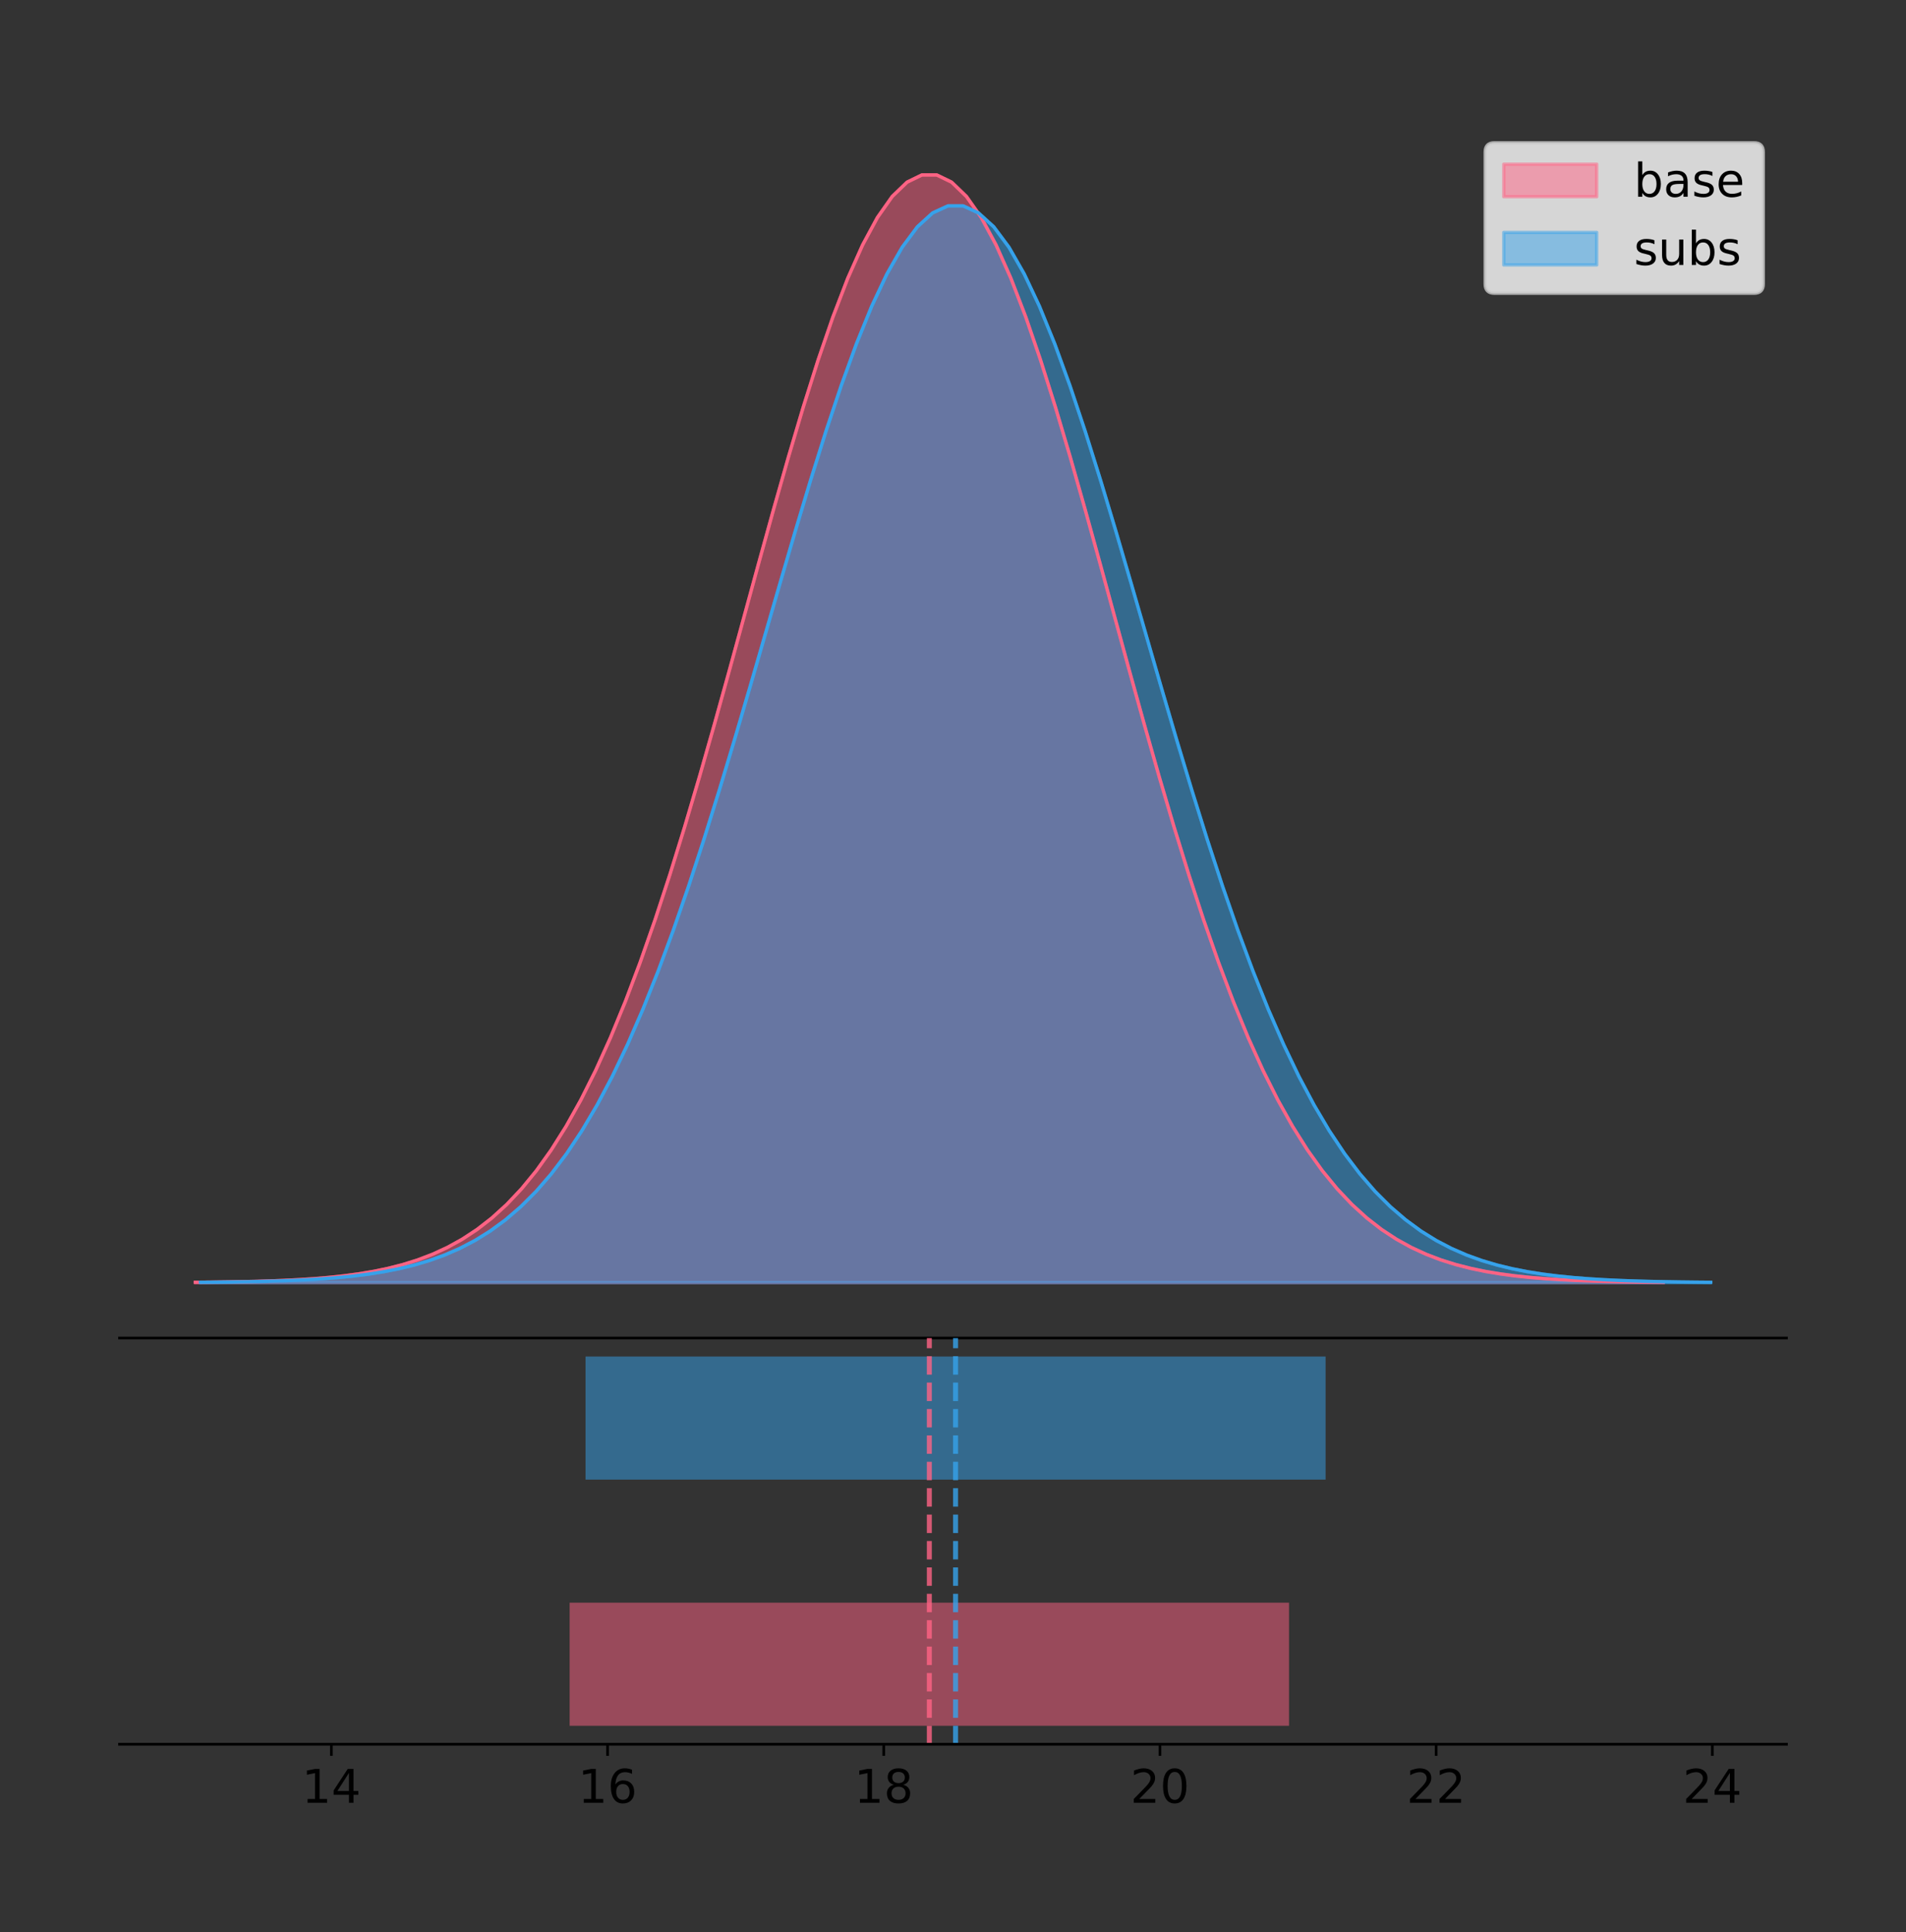 <?xml version="1.0" encoding="utf-8" standalone="no"?>
<!DOCTYPE svg PUBLIC "-//W3C//DTD SVG 1.1//EN"
  "http://www.w3.org/Graphics/SVG/1.1/DTD/svg11.dtd">
<!-- Created with matplotlib (https://matplotlib.org/) -->
<svg height="581.789pt" version="1.1" viewBox="0 0 574.2 581.789" width="574.2pt" xmlns="http://www.w3.org/2000/svg" xmlns:xlink="http://www.w3.org/1999/xlink">
 <rect x="0" y="0" width="574.2" height="581.789" fill="#333333" stroke="none"/>
 <defs>
  <style type="text/css">
*{stroke-linecap:butt;stroke-linejoin:round;}
  </style>
 </defs>
 <g id="figure_1">
  <g id="patch_1">
   <path d="M 0 581.789 
L 574.2 581.789 
L 574.2 0 
L 0 0 
z
" style="fill:none;"/>
  </g>
  <g id="axes_1">
   <g id="patch_2">
    <path d="M 36 402.93 
L 538.2 402.93 
L 538.2 36 
L 36 36 
z
" style="fill:none;"/>
   </g>
   <g id="PolyCollection_1">
    <defs>
     <path d="M 58.827 -195.538 
L 58.827 -195.65 
L 63.295 -195.692 
L 67.762 -195.749 
L 72.23 -195.825 
L 76.697 -195.925 
L 81.165 -196.058 
L 85.632 -196.23 
L 90.1 -196.455 
L 94.567 -196.744 
L 99.035 -197.115 
L 103.503 -197.585 
L 107.97 -198.179 
L 112.438 -198.923 
L 116.905 -199.848 
L 121.373 -200.99 
L 125.84 -202.39 
L 130.308 -204.093 
L 134.775 -206.151 
L 139.243 -208.617 
L 143.71 -211.552 
L 148.178 -215.017 
L 152.645 -219.078 
L 157.113 -223.801 
L 161.58 -229.25 
L 166.048 -235.488 
L 170.515 -242.572 
L 174.983 -250.552 
L 179.45 -259.468 
L 183.918 -269.344 
L 188.386 -280.192 
L 192.853 -292.002 
L 197.321 -304.744 
L 201.788 -318.365 
L 206.256 -332.786 
L 210.723 -347.901 
L 215.191 -363.58 
L 219.658 -379.667 
L 224.126 -395.98 
L 228.593 -412.318 
L 233.061 -428.462 
L 237.528 -444.18 
L 241.996 -459.23 
L 246.463 -473.372 
L 250.931 -486.366 
L 255.398 -497.987 
L 259.866 -508.025 
L 264.333 -516.294 
L 268.801 -522.64 
L 273.269 -526.94 
L 277.736 -529.111 
L 282.204 -529.111 
L 286.671 -526.94 
L 291.139 -522.64 
L 295.606 -516.294 
L 300.074 -508.025 
L 304.541 -497.987 
L 309.009 -486.366 
L 313.476 -473.372 
L 317.944 -459.23 
L 322.411 -444.18 
L 326.879 -428.462 
L 331.346 -412.318 
L 335.814 -395.98 
L 340.281 -379.667 
L 344.749 -363.58 
L 349.217 -347.901 
L 353.684 -332.786 
L 358.152 -318.365 
L 362.619 -304.744 
L 367.087 -292.002 
L 371.554 -280.192 
L 376.022 -269.344 
L 380.489 -259.468 
L 384.957 -250.552 
L 389.424 -242.572 
L 393.892 -235.488 
L 398.359 -229.25 
L 402.827 -223.801 
L 407.294 -219.078 
L 411.762 -215.017 
L 416.229 -211.552 
L 420.697 -208.617 
L 425.164 -206.151 
L 429.632 -204.093 
L 434.1 -202.39 
L 438.567 -200.99 
L 443.035 -199.848 
L 447.502 -198.923 
L 451.97 -198.179 
L 456.437 -197.585 
L 460.905 -197.115 
L 465.372 -196.744 
L 469.84 -196.455 
L 474.307 -196.23 
L 478.775 -196.058 
L 483.242 -195.925 
L 487.71 -195.825 
L 492.177 -195.749 
L 496.645 -195.692 
L 501.112 -195.65 
L 501.112 -195.538 
L 501.112 -195.538 
L 496.645 -195.538 
L 492.177 -195.538 
L 487.71 -195.538 
L 483.242 -195.538 
L 478.775 -195.538 
L 474.307 -195.538 
L 469.84 -195.538 
L 465.372 -195.538 
L 460.905 -195.538 
L 456.437 -195.538 
L 451.97 -195.538 
L 447.502 -195.538 
L 443.035 -195.538 
L 438.567 -195.538 
L 434.1 -195.538 
L 429.632 -195.538 
L 425.164 -195.538 
L 420.697 -195.538 
L 416.229 -195.538 
L 411.762 -195.538 
L 407.294 -195.538 
L 402.827 -195.538 
L 398.359 -195.538 
L 393.892 -195.538 
L 389.424 -195.538 
L 384.957 -195.538 
L 380.489 -195.538 
L 376.022 -195.538 
L 371.554 -195.538 
L 367.087 -195.538 
L 362.619 -195.538 
L 358.152 -195.538 
L 353.684 -195.538 
L 349.217 -195.538 
L 344.749 -195.538 
L 340.281 -195.538 
L 335.814 -195.538 
L 331.346 -195.538 
L 326.879 -195.538 
L 322.411 -195.538 
L 317.944 -195.538 
L 313.476 -195.538 
L 309.009 -195.538 
L 304.541 -195.538 
L 300.074 -195.538 
L 295.606 -195.538 
L 291.139 -195.538 
L 286.671 -195.538 
L 282.204 -195.538 
L 277.736 -195.538 
L 273.269 -195.538 
L 268.801 -195.538 
L 264.333 -195.538 
L 259.866 -195.538 
L 255.398 -195.538 
L 250.931 -195.538 
L 246.463 -195.538 
L 241.996 -195.538 
L 237.528 -195.538 
L 233.061 -195.538 
L 228.593 -195.538 
L 224.126 -195.538 
L 219.658 -195.538 
L 215.191 -195.538 
L 210.723 -195.538 
L 206.256 -195.538 
L 201.788 -195.538 
L 197.321 -195.538 
L 192.853 -195.538 
L 188.386 -195.538 
L 183.918 -195.538 
L 179.45 -195.538 
L 174.983 -195.538 
L 170.515 -195.538 
L 166.048 -195.538 
L 161.58 -195.538 
L 157.113 -195.538 
L 152.645 -195.538 
L 148.178 -195.538 
L 143.71 -195.538 
L 139.243 -195.538 
L 134.775 -195.538 
L 130.308 -195.538 
L 125.84 -195.538 
L 121.373 -195.538 
L 116.905 -195.538 
L 112.438 -195.538 
L 107.97 -195.538 
L 103.503 -195.538 
L 99.035 -195.538 
L 94.567 -195.538 
L 90.1 -195.538 
L 85.632 -195.538 
L 81.165 -195.538 
L 76.697 -195.538 
L 72.23 -195.538 
L 67.762 -195.538 
L 63.295 -195.538 
L 58.827 -195.538 
z
" id="m0ce01b91dc" style="stroke:#ff6384;stroke-opacity:0.5;"/>
    </defs>
    <g clip-path="url(#p530d1eba2b)">
     <use style="fill:#ff6384;fill-opacity:0.5;stroke:#ff6384;stroke-opacity:0.5;" x="0" xlink:href="#m0ce01b91dc" y="581.789"/>
    </g>
   </g>
   <g id="PolyCollection_2">
    <defs>
     <path d="M 60.376 -195.538 
L 60.376 -195.647 
L 64.972 -195.688 
L 69.568 -195.743 
L 74.164 -195.817 
L 78.76 -195.914 
L 83.355 -196.043 
L 87.951 -196.211 
L 92.547 -196.429 
L 97.143 -196.711 
L 101.739 -197.071 
L 106.335 -197.528 
L 110.931 -198.105 
L 115.527 -198.828 
L 120.123 -199.728 
L 124.719 -200.838 
L 129.315 -202.199 
L 133.911 -203.854 
L 138.507 -205.854 
L 143.103 -208.252 
L 147.698 -211.104 
L 152.294 -214.473 
L 156.89 -218.42 
L 161.486 -223.011 
L 166.082 -228.308 
L 170.678 -234.372 
L 175.274 -241.258 
L 179.87 -249.015 
L 184.466 -257.682 
L 189.062 -267.282 
L 193.658 -277.827 
L 198.254 -289.307 
L 202.85 -301.693 
L 207.446 -314.934 
L 212.041 -328.951 
L 216.637 -343.644 
L 221.233 -358.886 
L 225.829 -374.523 
L 230.425 -390.38 
L 235.021 -406.262 
L 239.617 -421.955 
L 244.213 -437.233 
L 248.809 -451.863 
L 253.405 -465.609 
L 258.001 -478.241 
L 262.597 -489.537 
L 267.193 -499.294 
L 271.789 -507.333 
L 276.384 -513.501 
L 280.98 -517.681 
L 285.576 -519.791 
L 290.172 -519.791 
L 294.768 -517.681 
L 299.364 -513.501 
L 303.96 -507.333 
L 308.556 -499.294 
L 313.152 -489.537 
L 317.748 -478.241 
L 322.344 -465.609 
L 326.94 -451.863 
L 331.536 -437.233 
L 336.132 -421.955 
L 340.727 -406.262 
L 345.323 -390.38 
L 349.919 -374.523 
L 354.515 -358.886 
L 359.111 -343.644 
L 363.707 -328.951 
L 368.303 -314.934 
L 372.899 -301.693 
L 377.495 -289.307 
L 382.091 -277.827 
L 386.687 -267.282 
L 391.283 -257.682 
L 395.879 -249.015 
L 400.475 -241.258 
L 405.07 -234.372 
L 409.666 -228.308 
L 414.262 -223.011 
L 418.858 -218.42 
L 423.454 -214.473 
L 428.05 -211.104 
L 432.646 -208.252 
L 437.242 -205.854 
L 441.838 -203.854 
L 446.434 -202.199 
L 451.03 -200.838 
L 455.626 -199.728 
L 460.222 -198.828 
L 464.818 -198.105 
L 469.413 -197.528 
L 474.009 -197.071 
L 478.605 -196.711 
L 483.201 -196.429 
L 487.797 -196.211 
L 492.393 -196.043 
L 496.989 -195.914 
L 501.585 -195.817 
L 506.181 -195.743 
L 510.777 -195.688 
L 515.373 -195.647 
L 515.373 -195.538 
L 515.373 -195.538 
L 510.777 -195.538 
L 506.181 -195.538 
L 501.585 -195.538 
L 496.989 -195.538 
L 492.393 -195.538 
L 487.797 -195.538 
L 483.201 -195.538 
L 478.605 -195.538 
L 474.009 -195.538 
L 469.413 -195.538 
L 464.818 -195.538 
L 460.222 -195.538 
L 455.626 -195.538 
L 451.03 -195.538 
L 446.434 -195.538 
L 441.838 -195.538 
L 437.242 -195.538 
L 432.646 -195.538 
L 428.05 -195.538 
L 423.454 -195.538 
L 418.858 -195.538 
L 414.262 -195.538 
L 409.666 -195.538 
L 405.07 -195.538 
L 400.475 -195.538 
L 395.879 -195.538 
L 391.283 -195.538 
L 386.687 -195.538 
L 382.091 -195.538 
L 377.495 -195.538 
L 372.899 -195.538 
L 368.303 -195.538 
L 363.707 -195.538 
L 359.111 -195.538 
L 354.515 -195.538 
L 349.919 -195.538 
L 345.323 -195.538 
L 340.727 -195.538 
L 336.132 -195.538 
L 331.536 -195.538 
L 326.94 -195.538 
L 322.344 -195.538 
L 317.748 -195.538 
L 313.152 -195.538 
L 308.556 -195.538 
L 303.96 -195.538 
L 299.364 -195.538 
L 294.768 -195.538 
L 290.172 -195.538 
L 285.576 -195.538 
L 280.98 -195.538 
L 276.384 -195.538 
L 271.789 -195.538 
L 267.193 -195.538 
L 262.597 -195.538 
L 258.001 -195.538 
L 253.405 -195.538 
L 248.809 -195.538 
L 244.213 -195.538 
L 239.617 -195.538 
L 235.021 -195.538 
L 230.425 -195.538 
L 225.829 -195.538 
L 221.233 -195.538 
L 216.637 -195.538 
L 212.041 -195.538 
L 207.446 -195.538 
L 202.85 -195.538 
L 198.254 -195.538 
L 193.658 -195.538 
L 189.062 -195.538 
L 184.466 -195.538 
L 179.87 -195.538 
L 175.274 -195.538 
L 170.678 -195.538 
L 166.082 -195.538 
L 161.486 -195.538 
L 156.89 -195.538 
L 152.294 -195.538 
L 147.698 -195.538 
L 143.103 -195.538 
L 138.507 -195.538 
L 133.911 -195.538 
L 129.315 -195.538 
L 124.719 -195.538 
L 120.123 -195.538 
L 115.527 -195.538 
L 110.931 -195.538 
L 106.335 -195.538 
L 101.739 -195.538 
L 97.143 -195.538 
L 92.547 -195.538 
L 87.951 -195.538 
L 83.355 -195.538 
L 78.76 -195.538 
L 74.164 -195.538 
L 69.568 -195.538 
L 64.972 -195.538 
L 60.376 -195.538 
z
" id="m0baed2ea1c" style="stroke:#36a2eb;stroke-opacity:0.5;"/>
    </defs>
    <g clip-path="url(#p530d1eba2b)">
     <use style="fill:#36a2eb;fill-opacity:0.5;stroke:#36a2eb;stroke-opacity:0.5;" x="0" xlink:href="#m0baed2ea1c" y="581.789"/>
    </g>
   </g>
   <g id="line2d_1">
    <path clip-path="url(#p530d1eba2b)" d="M 58.827 386.139 
L 63.295 386.097 
L 67.762 386.04 
L 72.23 385.965 
L 76.697 385.864 
L 81.165 385.732 
L 85.632 385.559 
L 90.1 385.334 
L 94.567 385.045 
L 99.035 384.675 
L 103.503 384.204 
L 107.97 383.61 
L 112.438 382.867 
L 116.905 381.941 
L 121.373 380.799 
L 125.84 379.399 
L 130.308 377.696 
L 134.775 375.639 
L 139.243 373.172 
L 143.71 370.238 
L 148.178 366.772 
L 152.645 362.711 
L 157.113 357.989 
L 161.58 352.539 
L 166.048 346.301 
L 170.515 339.217 
L 174.983 331.237 
L 179.45 322.322 
L 183.918 312.445 
L 188.386 301.597 
L 192.853 289.787 
L 197.321 277.045 
L 201.788 263.424 
L 206.256 249.004 
L 210.723 233.888 
L 215.191 218.209 
L 219.658 202.123 
L 224.126 185.809 
L 228.593 169.471 
L 233.061 153.327 
L 237.528 137.61 
L 241.996 122.559 
L 246.463 108.418 
L 250.931 95.423 
L 255.398 83.803 
L 259.866 73.765 
L 264.333 65.495 
L 268.801 59.15 
L 273.269 54.85 
L 277.736 52.679 
L 282.204 52.679 
L 286.671 54.85 
L 291.139 59.15 
L 295.606 65.495 
L 300.074 73.765 
L 304.541 83.803 
L 309.009 95.423 
L 313.476 108.418 
L 317.944 122.559 
L 322.411 137.61 
L 326.879 153.327 
L 331.346 169.471 
L 335.814 185.809 
L 340.281 202.123 
L 344.749 218.209 
L 349.217 233.888 
L 353.684 249.004 
L 358.152 263.424 
L 362.619 277.045 
L 367.087 289.787 
L 371.554 301.597 
L 376.022 312.445 
L 380.489 322.322 
L 384.957 331.237 
L 389.424 339.217 
L 393.892 346.301 
L 398.359 352.539 
L 402.827 357.989 
L 407.294 362.711 
L 411.762 366.772 
L 416.229 370.238 
L 420.697 373.172 
L 425.164 375.639 
L 429.632 377.696 
L 434.1 379.399 
L 438.567 380.799 
L 443.035 381.941 
L 447.502 382.867 
L 451.97 383.61 
L 456.437 384.204 
L 460.905 384.675 
L 465.372 385.045 
L 469.84 385.334 
L 474.307 385.559 
L 478.775 385.732 
L 483.242 385.864 
L 487.71 385.965 
L 492.177 386.04 
L 496.645 386.097 
L 501.112 386.139 
" style="fill:none;stroke:#ff6384;stroke-linecap:square;"/>
   </g>
   <g id="line2d_2">
    <path clip-path="url(#p530d1eba2b)" d="M 60.376 386.142 
L 64.972 386.101 
L 69.568 386.046 
L 74.164 385.973 
L 78.76 385.875 
L 83.355 385.746 
L 87.951 385.578 
L 92.547 385.36 
L 97.143 385.079 
L 101.739 384.719 
L 106.335 384.261 
L 110.931 383.684 
L 115.527 382.961 
L 120.123 382.062 
L 124.719 380.952 
L 129.315 379.591 
L 133.911 377.935 
L 138.507 375.935 
L 143.103 373.538 
L 147.698 370.685 
L 152.294 367.317 
L 156.89 363.369 
L 161.486 358.778 
L 166.082 353.481 
L 170.678 347.418 
L 175.274 340.531 
L 179.87 332.774 
L 184.466 324.108 
L 189.062 314.507 
L 193.658 303.962 
L 198.254 292.482 
L 202.85 280.096 
L 207.446 266.856 
L 212.041 252.838 
L 216.637 238.145 
L 221.233 222.904 
L 225.829 207.267 
L 230.425 191.409 
L 235.021 175.527 
L 239.617 159.834 
L 244.213 144.556 
L 248.809 129.926 
L 253.405 116.18 
L 258.001 103.549 
L 262.597 92.253 
L 267.193 82.495 
L 271.789 74.457 
L 276.384 68.288 
L 280.98 64.109 
L 285.576 61.998 
L 290.172 61.998 
L 294.768 64.109 
L 299.364 68.288 
L 303.96 74.457 
L 308.556 82.495 
L 313.152 92.253 
L 317.748 103.549 
L 322.344 116.18 
L 326.94 129.926 
L 331.536 144.556 
L 336.132 159.834 
L 340.727 175.527 
L 345.323 191.409 
L 349.919 207.267 
L 354.515 222.904 
L 359.111 238.145 
L 363.707 252.838 
L 368.303 266.856 
L 372.899 280.096 
L 377.495 292.482 
L 382.091 303.962 
L 386.687 314.507 
L 391.283 324.108 
L 395.879 332.774 
L 400.475 340.531 
L 405.07 347.418 
L 409.666 353.481 
L 414.262 358.778 
L 418.858 363.369 
L 423.454 367.317 
L 428.05 370.685 
L 432.646 373.538 
L 437.242 375.935 
L 441.838 377.935 
L 446.434 379.591 
L 451.03 380.952 
L 455.626 382.062 
L 460.222 382.961 
L 464.818 383.684 
L 469.413 384.261 
L 474.009 384.719 
L 478.605 385.079 
L 483.201 385.36 
L 487.797 385.578 
L 492.393 385.746 
L 496.989 385.875 
L 501.585 385.973 
L 506.181 386.046 
L 510.777 386.101 
L 515.373 386.142 
" style="fill:none;stroke:#36a2eb;stroke-linecap:square;"/>
   </g>
   <g id="patch_3">
    <path d="M 36 402.93 
L 538.2 402.93 
" style="fill:none;stroke:#000000;stroke-linecap:square;stroke-linejoin:miter;stroke-width:0.8;"/>
   </g>
   <g id="legend_1">
    <g id="patch_4">
     <path d="M 450.225 88.299 
L 528.4 88.299 
Q 531.2 88.299 531.2 85.499 
L 531.2 45.8 
Q 531.2 43 528.4 43 
L 450.225 43 
Q 447.425 43 447.425 45.8 
L 447.425 85.499 
Q 447.425 88.299 450.225 88.299 
z
" style="fill:#ffffff;opacity:0.8;stroke:#cccccc;stroke-linejoin:miter;"/>
    </g>
    <g id="patch_5">
     <path d="M 453.025 59.238 
L 481.025 59.238 
L 481.025 49.438 
L 453.025 49.438 
z
" style="fill:#ff6384;opacity:0.5;stroke:#ff6384;stroke-linejoin:miter;"/>
    </g>
    <g id="text_1">
     <!-- base -->
     <defs>
      <path d="M 48.688 27.297 
Q 48.688 37.203 44.609 42.844 
Q 40.531 48.484 33.406 48.484 
Q 26.266 48.484 22.188 42.844 
Q 18.109 37.203 18.109 27.297 
Q 18.109 17.391 22.188 11.75 
Q 26.266 6.109 33.406 6.109 
Q 40.531 6.109 44.609 11.75 
Q 48.688 17.391 48.688 27.297 
z
M 18.109 46.391 
Q 20.953 51.266 25.266 53.625 
Q 29.594 56 35.594 56 
Q 45.562 56 51.781 48.094 
Q 58.016 40.188 58.016 27.297 
Q 58.016 14.406 51.781 6.484 
Q 45.562 -1.422 35.594 -1.422 
Q 29.594 -1.422 25.266 0.953 
Q 20.953 3.328 18.109 8.203 
L 18.109 0 
L 9.078 0 
L 9.078 75.984 
L 18.109 75.984 
z
" id="DejaVuSans-98"/>
      <path d="M 34.281 27.484 
Q 23.391 27.484 19.188 25 
Q 14.984 22.516 14.984 16.5 
Q 14.984 11.719 18.141 8.906 
Q 21.297 6.109 26.703 6.109 
Q 34.188 6.109 38.703 11.406 
Q 43.219 16.703 43.219 25.484 
L 43.219 27.484 
z
M 52.203 31.203 
L 52.203 0 
L 43.219 0 
L 43.219 8.297 
Q 40.141 3.328 35.547 0.953 
Q 30.953 -1.422 24.312 -1.422 
Q 15.922 -1.422 10.953 3.297 
Q 6 8.016 6 15.922 
Q 6 25.141 12.172 29.828 
Q 18.359 34.516 30.609 34.516 
L 43.219 34.516 
L 43.219 35.406 
Q 43.219 41.609 39.141 45 
Q 35.062 48.391 27.688 48.391 
Q 23 48.391 18.547 47.266 
Q 14.109 46.141 10.016 43.891 
L 10.016 52.203 
Q 14.938 54.109 19.578 55.047 
Q 24.219 56 28.609 56 
Q 40.484 56 46.344 49.844 
Q 52.203 43.703 52.203 31.203 
z
" id="DejaVuSans-97"/>
      <path d="M 44.281 53.078 
L 44.281 44.578 
Q 40.484 46.531 36.375 47.5 
Q 32.281 48.484 27.875 48.484 
Q 21.188 48.484 17.844 46.438 
Q 14.5 44.391 14.5 40.281 
Q 14.5 37.156 16.891 35.375 
Q 19.281 33.594 26.516 31.984 
L 29.594 31.297 
Q 39.156 29.25 43.188 25.516 
Q 47.219 21.781 47.219 15.094 
Q 47.219 7.469 41.188 3.016 
Q 35.156 -1.422 24.609 -1.422 
Q 20.219 -1.422 15.453 -0.562 
Q 10.688 0.297 5.422 2 
L 5.422 11.281 
Q 10.406 8.688 15.234 7.391 
Q 20.062 6.109 24.812 6.109 
Q 31.156 6.109 34.562 8.281 
Q 37.984 10.453 37.984 14.406 
Q 37.984 18.062 35.516 20.016 
Q 33.062 21.969 24.703 23.781 
L 21.578 24.516 
Q 13.234 26.266 9.516 29.906 
Q 5.812 33.547 5.812 39.891 
Q 5.812 47.609 11.281 51.797 
Q 16.75 56 26.812 56 
Q 31.781 56 36.172 55.266 
Q 40.578 54.547 44.281 53.078 
z
" id="DejaVuSans-115"/>
      <path d="M 56.203 29.594 
L 56.203 25.203 
L 14.891 25.203 
Q 15.484 15.922 20.484 11.062 
Q 25.484 6.203 34.422 6.203 
Q 39.594 6.203 44.453 7.469 
Q 49.312 8.734 54.109 11.281 
L 54.109 2.781 
Q 49.266 0.734 44.188 -0.344 
Q 39.109 -1.422 33.891 -1.422 
Q 20.797 -1.422 13.156 6.188 
Q 5.516 13.812 5.516 26.812 
Q 5.516 40.234 12.766 48.109 
Q 20.016 56 32.328 56 
Q 43.359 56 49.781 48.891 
Q 56.203 41.797 56.203 29.594 
z
M 47.219 32.234 
Q 47.125 39.594 43.094 43.984 
Q 39.062 48.391 32.422 48.391 
Q 24.906 48.391 20.391 44.141 
Q 15.875 39.891 15.188 32.172 
z
" id="DejaVuSans-101"/>
     </defs>
     <g transform="translate(492.225 59.238)scale(0.14 -0.14)">
      <use xlink:href="#DejaVuSans-98"/>
      <use x="63.477" xlink:href="#DejaVuSans-97"/>
      <use x="124.756" xlink:href="#DejaVuSans-115"/>
      <use x="176.855" xlink:href="#DejaVuSans-101"/>
     </g>
    </g>
    <g id="patch_6">
     <path d="M 453.025 79.787 
L 481.025 79.787 
L 481.025 69.987 
L 453.025 69.987 
z
" style="fill:#36a2eb;opacity:0.5;stroke:#36a2eb;stroke-linejoin:miter;"/>
    </g>
    <g id="text_2">
     <!-- subs -->
     <defs>
      <path d="M 8.5 21.578 
L 8.5 54.688 
L 17.484 54.688 
L 17.484 21.922 
Q 17.484 14.156 20.5 10.266 
Q 23.531 6.391 29.594 6.391 
Q 36.859 6.391 41.078 11.031 
Q 45.312 15.672 45.312 23.688 
L 45.312 54.688 
L 54.297 54.688 
L 54.297 0 
L 45.312 0 
L 45.312 8.406 
Q 42.047 3.422 37.719 1 
Q 33.406 -1.422 27.688 -1.422 
Q 18.266 -1.422 13.375 4.438 
Q 8.5 10.297 8.5 21.578 
z
M 31.109 56 
z
" id="DejaVuSans-117"/>
     </defs>
     <g transform="translate(492.225 79.787)scale(0.14 -0.14)">
      <use xlink:href="#DejaVuSans-115"/>
      <use x="52.1" xlink:href="#DejaVuSans-117"/>
      <use x="115.479" xlink:href="#DejaVuSans-98"/>
      <use x="178.955" xlink:href="#DejaVuSans-115"/>
     </g>
    </g>
   </g>
  </g>
  <g id="axes_2">
   <g id="patch_7">
    <path d="M 36 525.24 
L 538.2 525.24 
L 538.2 402.93 
L 36 402.93 
z
" style="fill:none;"/>
   </g>
   <g id="patch_8">
    <path clip-path="url(#p7897c12fe8)" d="M 171.61 519.68 
L 388.33 519.68 
L 388.33 482.617 
L 171.61 482.617 
z
" style="fill:#ff6384;opacity:0.5;"/>
   </g>
   <g id="patch_9">
    <path clip-path="url(#p7897c12fe8)" d="M 176.4 445.553 
L 399.349 445.553 
L 399.349 408.49 
L 176.4 408.49 
z
" style="fill:#36a2eb;opacity:0.5;"/>
   </g>
   <g id="matplotlib.axis_1">
    <g id="xtick_1">
     <g id="line2d_3">
      <defs>
       <path d="M 0 0 
L 0 3.5 
" id="mfbb007bd6c" style="stroke:#000000;stroke-width:0.8;"/>
      </defs>
      <g>
       <use style="stroke:#000000;stroke-width:0.8;" x="99.832" xlink:href="#mfbb007bd6c" y="525.24"/>
      </g>
     </g>
     <g id="text_3">
      <!-- 14 -->
      <defs>
       <path d="M 12.406 8.297 
L 28.516 8.297 
L 28.516 63.922 
L 10.984 60.406 
L 10.984 69.391 
L 28.422 72.906 
L 38.281 72.906 
L 38.281 8.297 
L 54.391 8.297 
L 54.391 0 
L 12.406 0 
z
" id="DejaVuSans-49"/>
       <path d="M 37.797 64.312 
L 12.891 25.391 
L 37.797 25.391 
z
M 35.203 72.906 
L 47.609 72.906 
L 47.609 25.391 
L 58.016 25.391 
L 58.016 17.188 
L 47.609 17.188 
L 47.609 0 
L 37.797 0 
L 37.797 17.188 
L 4.891 17.188 
L 4.891 26.703 
z
" id="DejaVuSans-52"/>
      </defs>
      <g transform="translate(90.925 542.878)scale(0.14 -0.14)">
       <use xlink:href="#DejaVuSans-49"/>
       <use x="63.623" xlink:href="#DejaVuSans-52"/>
      </g>
     </g>
    </g>
    <g id="xtick_2">
     <g id="line2d_4">
      <g>
       <use style="stroke:#000000;stroke-width:0.8;" x="183.037" xlink:href="#mfbb007bd6c" y="525.24"/>
      </g>
     </g>
     <g id="text_4">
      <!-- 16 -->
      <defs>
       <path d="M 33.016 40.375 
Q 26.375 40.375 22.484 35.828 
Q 18.609 31.297 18.609 23.391 
Q 18.609 15.531 22.484 10.953 
Q 26.375 6.391 33.016 6.391 
Q 39.656 6.391 43.531 10.953 
Q 47.406 15.531 47.406 23.391 
Q 47.406 31.297 43.531 35.828 
Q 39.656 40.375 33.016 40.375 
z
M 52.594 71.297 
L 52.594 62.312 
Q 48.875 64.062 45.094 64.984 
Q 41.312 65.922 37.594 65.922 
Q 27.828 65.922 22.672 59.328 
Q 17.531 52.734 16.797 39.406 
Q 19.672 43.656 24.016 45.922 
Q 28.375 48.188 33.594 48.188 
Q 44.578 48.188 50.953 41.516 
Q 57.328 34.859 57.328 23.391 
Q 57.328 12.156 50.688 5.359 
Q 44.047 -1.422 33.016 -1.422 
Q 20.359 -1.422 13.672 8.266 
Q 6.984 17.969 6.984 36.375 
Q 6.984 53.656 15.188 63.938 
Q 23.391 74.219 37.203 74.219 
Q 40.922 74.219 44.703 73.484 
Q 48.484 72.75 52.594 71.297 
z
" id="DejaVuSans-54"/>
      </defs>
      <g transform="translate(174.129 542.878)scale(0.14 -0.14)">
       <use xlink:href="#DejaVuSans-49"/>
       <use x="63.623" xlink:href="#DejaVuSans-54"/>
      </g>
     </g>
    </g>
    <g id="xtick_3">
     <g id="line2d_5">
      <g>
       <use style="stroke:#000000;stroke-width:0.8;" x="266.241" xlink:href="#mfbb007bd6c" y="525.24"/>
      </g>
     </g>
     <g id="text_5">
      <!-- 18 -->
      <defs>
       <path d="M 31.781 34.625 
Q 24.75 34.625 20.719 30.859 
Q 16.703 27.094 16.703 20.516 
Q 16.703 13.922 20.719 10.156 
Q 24.75 6.391 31.781 6.391 
Q 38.812 6.391 42.859 10.172 
Q 46.922 13.969 46.922 20.516 
Q 46.922 27.094 42.891 30.859 
Q 38.875 34.625 31.781 34.625 
z
M 21.922 38.812 
Q 15.578 40.375 12.031 44.719 
Q 8.5 49.078 8.5 55.328 
Q 8.5 64.062 14.719 69.141 
Q 20.953 74.219 31.781 74.219 
Q 42.672 74.219 48.875 69.141 
Q 55.078 64.062 55.078 55.328 
Q 55.078 49.078 51.531 44.719 
Q 48 40.375 41.703 38.812 
Q 48.828 37.156 52.797 32.312 
Q 56.781 27.484 56.781 20.516 
Q 56.781 9.906 50.312 4.234 
Q 43.844 -1.422 31.781 -1.422 
Q 19.734 -1.422 13.25 4.234 
Q 6.781 9.906 6.781 20.516 
Q 6.781 27.484 10.781 32.312 
Q 14.797 37.156 21.922 38.812 
z
M 18.312 54.391 
Q 18.312 48.734 21.844 45.562 
Q 25.391 42.391 31.781 42.391 
Q 38.141 42.391 41.719 45.562 
Q 45.312 48.734 45.312 54.391 
Q 45.312 60.062 41.719 63.234 
Q 38.141 66.406 31.781 66.406 
Q 25.391 66.406 21.844 63.234 
Q 18.312 60.062 18.312 54.391 
z
" id="DejaVuSans-56"/>
      </defs>
      <g transform="translate(257.334 542.878)scale(0.14 -0.14)">
       <use xlink:href="#DejaVuSans-49"/>
       <use x="63.623" xlink:href="#DejaVuSans-56"/>
      </g>
     </g>
    </g>
    <g id="xtick_4">
     <g id="line2d_6">
      <g>
       <use style="stroke:#000000;stroke-width:0.8;" x="349.446" xlink:href="#mfbb007bd6c" y="525.24"/>
      </g>
     </g>
     <g id="text_6">
      <!-- 20 -->
      <defs>
       <path d="M 19.188 8.297 
L 53.609 8.297 
L 53.609 0 
L 7.328 0 
L 7.328 8.297 
Q 12.938 14.109 22.625 23.891 
Q 32.328 33.688 34.812 36.531 
Q 39.547 41.844 41.422 45.531 
Q 43.312 49.219 43.312 52.781 
Q 43.312 58.594 39.234 62.25 
Q 35.156 65.922 28.609 65.922 
Q 23.969 65.922 18.812 64.312 
Q 13.672 62.703 7.812 59.422 
L 7.812 69.391 
Q 13.766 71.781 18.938 73 
Q 24.125 74.219 28.422 74.219 
Q 39.75 74.219 46.484 68.547 
Q 53.219 62.891 53.219 53.422 
Q 53.219 48.922 51.531 44.891 
Q 49.859 40.875 45.406 35.406 
Q 44.188 33.984 37.641 27.219 
Q 31.109 20.453 19.188 8.297 
z
" id="DejaVuSans-50"/>
       <path d="M 31.781 66.406 
Q 24.172 66.406 20.328 58.906 
Q 16.5 51.422 16.5 36.375 
Q 16.5 21.391 20.328 13.891 
Q 24.172 6.391 31.781 6.391 
Q 39.453 6.391 43.281 13.891 
Q 47.125 21.391 47.125 36.375 
Q 47.125 51.422 43.281 58.906 
Q 39.453 66.406 31.781 66.406 
z
M 31.781 74.219 
Q 44.047 74.219 50.516 64.516 
Q 56.984 54.828 56.984 36.375 
Q 56.984 17.969 50.516 8.266 
Q 44.047 -1.422 31.781 -1.422 
Q 19.531 -1.422 13.062 8.266 
Q 6.594 17.969 6.594 36.375 
Q 6.594 54.828 13.062 64.516 
Q 19.531 74.219 31.781 74.219 
z
" id="DejaVuSans-48"/>
      </defs>
      <g transform="translate(340.538 542.878)scale(0.14 -0.14)">
       <use xlink:href="#DejaVuSans-50"/>
       <use x="63.623" xlink:href="#DejaVuSans-48"/>
      </g>
     </g>
    </g>
    <g id="xtick_5">
     <g id="line2d_7">
      <g>
       <use style="stroke:#000000;stroke-width:0.8;" x="432.65" xlink:href="#mfbb007bd6c" y="525.24"/>
      </g>
     </g>
     <g id="text_7">
      <!-- 22 -->
      <g transform="translate(423.742 542.878)scale(0.14 -0.14)">
       <use xlink:href="#DejaVuSans-50"/>
       <use x="63.623" xlink:href="#DejaVuSans-50"/>
      </g>
     </g>
    </g>
    <g id="xtick_6">
     <g id="line2d_8">
      <g>
       <use style="stroke:#000000;stroke-width:0.8;" x="515.854" xlink:href="#mfbb007bd6c" y="525.24"/>
      </g>
     </g>
     <g id="text_8">
      <!-- 24 -->
      <g transform="translate(506.947 542.878)scale(0.14 -0.14)">
       <use xlink:href="#DejaVuSans-50"/>
       <use x="63.623" xlink:href="#DejaVuSans-52"/>
      </g>
     </g>
    </g>
   </g>
   <g id="line2d_9">
    <path clip-path="url(#p7897c12fe8)" d="M 279.97 525.24 
L 279.97 402.93 
" style="fill:none;stroke:#ff6384;stroke-dasharray:5.55,2.4;stroke-dashoffset:0;stroke-opacity:0.8;stroke-width:1.5;"/>
   </g>
   <g id="line2d_10">
    <path clip-path="url(#p7897c12fe8)" d="M 287.874 525.24 
L 287.874 402.93 
" style="fill:none;stroke:#36a2eb;stroke-dasharray:5.55,2.4;stroke-dashoffset:0;stroke-opacity:0.8;stroke-width:1.5;"/>
   </g>
   <g id="patch_10">
    <path d="M 36 525.24 
L 538.2 525.24 
" style="fill:none;stroke:#000000;stroke-linecap:square;stroke-linejoin:miter;stroke-width:0.8;"/>
   </g>
  </g>
 </g>
 <defs>
  <clipPath id="p530d1eba2b">
   <rect height="366.93" width="502.2" x="36" y="36"/>
  </clipPath>
  <clipPath id="p7897c12fe8">
   <rect height="122.31" width="502.2" x="36" y="402.93"/>
  </clipPath>
 </defs>
</svg>

